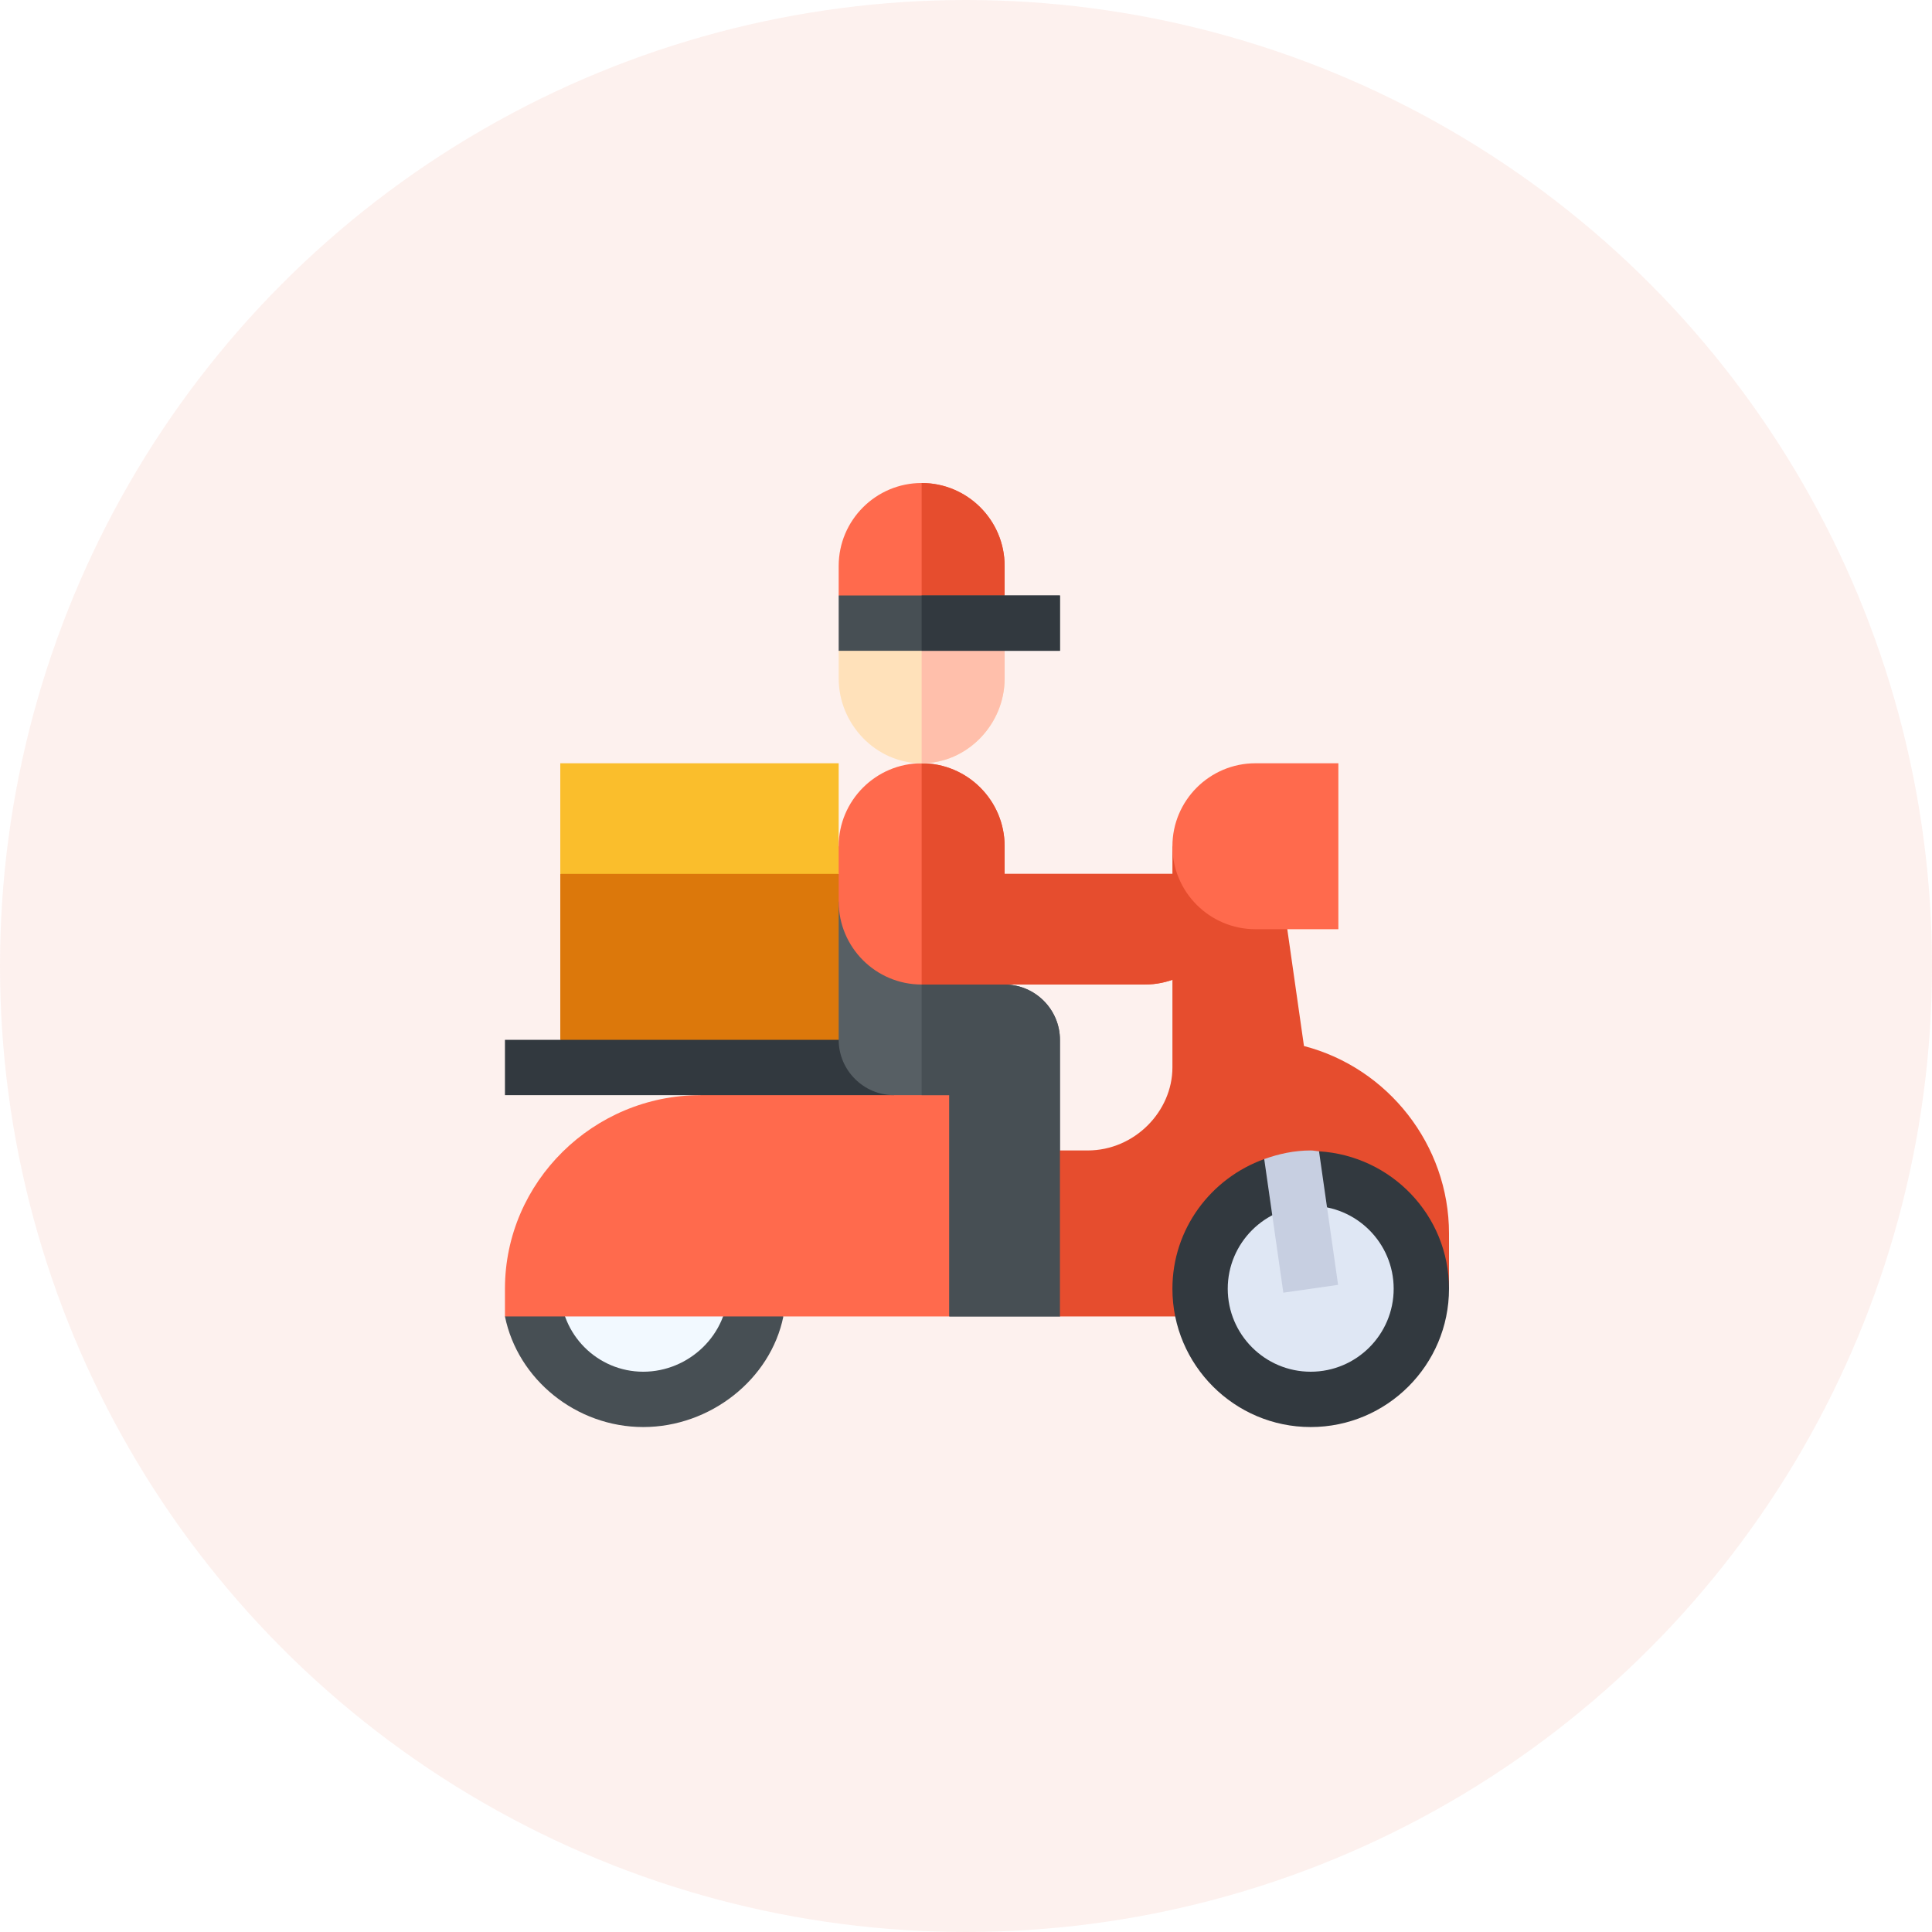 <svg width="88" height="88" viewBox="0 0 88 88" fill="none" xmlns="http://www.w3.org/2000/svg">
<rect width="88" height="88" fill="#E5E5E5"/>
<g clip-path="url(#clip0_0_1)">
<rect width="1440" height="5498" transform="translate(-676 -920)" fill="white"/>
<path opacity="0.1" d="M-871.676 877.656C-1099.98 970.695 -1234.24 889.98 -1272.83 837.993L-701.244 154.928C-541.635 228.18 -225.571 424.215 -238.186 622.335C-253.955 869.986 -375.955 1066.73 -528.638 1010.76C-667.754 959.752 -586.291 761.358 -871.676 877.656Z" fill="url(#paint0_linear_0_1)" stroke="#DC780B"/>
<circle opacity="0.08" cx="44" cy="44" r="44" fill="#E64D2E"/>
<path d="M41.98 22C39.897 22 38.201 23.695 38.201 25.779V27.123L40.721 28.383H41.98H43.24L45.76 27.123V25.779C45.76 23.695 44.065 22 41.98 22Z" fill="#FF6A4D"/>
<path d="M45.76 27.123V25.779C45.76 23.695 44.065 22 41.98 22V28.383H43.24L45.76 27.123Z" fill="#E64D2E"/>
<path d="M23 59.961C23.584 62.836 26.252 65 29.299 65C32.346 65 35.098 62.836 35.682 59.961L32.945 58.701H24.749L23 59.961Z" fill="#474F54"/>
<path d="M29.299 62.48C27.215 62.48 25.52 60.785 25.52 58.701C25.52 56.617 27.215 54.922 29.299 54.922C31.383 54.922 33.162 56.617 33.162 58.701C33.162 60.785 31.383 62.48 29.299 62.48Z" fill="#F2F9FF"/>
<path d="M35.682 37.285H28.039L25.52 39.805V47.363L28.039 48.623H35.682L39.461 47.363V40.56L38.201 39.805L35.682 37.285Z" fill="#DC780B"/>
<path d="M25.52 34.766V39.805H38.201L39.461 39.153L38.201 38.545V34.766H25.52Z" fill="#FABE2C"/>
<path d="M43.24 59.961H23V58.701C23 53.831 27.032 49.883 31.902 49.883L34.002 48.623H45.76V57.861L43.24 59.961Z" fill="#FF6A4D"/>
<path d="M23 47.363H40.721V49.883H23V47.363Z" fill="#32393F"/>
<path d="M49.539 53.738V58.474L48.279 59.961H43.24V49.883H40.721C39.335 49.883 38.201 48.749 38.201 47.363V41.065H45.76V44.844C47.145 44.844 48.279 45.977 48.279 47.363V52.402L49.539 53.738Z" fill="#575F64"/>
<path d="M49.539 53.738V58.474L48.279 59.961H43.24V49.883H41.98V41.065H45.76V44.844C47.145 44.844 48.279 45.977 48.279 47.363V52.402L49.539 53.738Z" fill="#474F54"/>
<path d="M45.76 39.805V38.545C45.76 36.461 44.065 34.766 41.98 34.766C39.897 34.766 38.201 36.461 38.201 38.545V41.065C38.201 43.152 39.893 44.844 41.98 44.844H52.143C54.23 44.844 55.922 43.152 55.922 41.065V39.805H45.76Z" fill="#FF6A4D"/>
<path d="M55.922 41.065V39.805H45.76V38.545C45.76 36.461 44.065 34.766 41.98 34.766V44.844H52.143C54.23 44.844 55.922 43.152 55.922 41.065Z" fill="#E64D2E"/>
<path d="M43.24 28.383H41.98H40.721L38.201 29.643V30.902C38.201 32.986 39.897 34.766 41.98 34.766C44.065 34.766 45.76 32.986 45.76 30.902V29.643L43.24 28.383Z" fill="#FFE1BA"/>
<path d="M45.76 30.902V29.643L43.24 28.383H41.98V34.766C44.065 34.766 45.76 32.986 45.76 30.902Z" fill="#FFBFAB"/>
<path d="M41.98 27.123H38.201V29.643H41.98H48.279V27.123H41.98Z" fill="#474F54"/>
<path d="M41.98 27.123H48.279V29.643H41.98V27.123Z" fill="#32393F"/>
<path d="M59.394 47.645C59.255 46.664 58.979 44.733 58.429 40.886L53.402 38.545V48.623C53.402 50.61 51.69 52.402 49.539 52.402H48.279V59.961H50.799H63.48L66 58.701V56.182C66 52.151 63.22 48.638 59.394 47.645Z" fill="#E64D2E"/>
<path d="M60.961 42.324H57.182C55.098 42.324 53.402 40.629 53.402 38.545C53.402 36.461 55.098 34.766 57.182 34.766H60.961V42.324Z" fill="#FF6A4D"/>
<path d="M60.08 52.441L59.713 53.84L57.584 52.795C55.155 53.669 53.402 55.974 53.402 58.701C53.402 62.174 56.228 65 59.701 65C63.174 65 66 62.174 66 58.701C66 55.358 63.374 52.641 60.08 52.441Z" fill="#32393F"/>
<path d="M59.701 54.922C57.617 54.922 55.922 56.617 55.922 58.701C55.922 60.785 57.617 62.48 59.701 62.48C61.785 62.48 63.48 60.785 63.48 58.701C63.48 56.617 61.785 54.922 59.701 54.922Z" fill="#DFE7F4"/>
<path d="M60.949 58.523L60.08 52.441C59.952 52.433 59.831 52.402 59.701 52.402C58.955 52.402 58.249 52.556 57.584 52.795L58.454 58.88L60.949 58.523Z" fill="#C7CFE1"/>
</g>
<defs>
<linearGradient id="paint0_linear_0_1" x1="-982.352" y1="457.622" x2="-395.418" y2="1002.7" gradientUnits="userSpaceOnUse">
<stop stop-color="#DC780B"/>
<stop offset="1" stop-color="#DC780B"/>
</linearGradient>
<clipPath id="clip0_0_1">
<rect width="1440" height="5498" fill="white" transform="translate(-676 -920)"/>
</clipPath>
</defs>
</svg>
